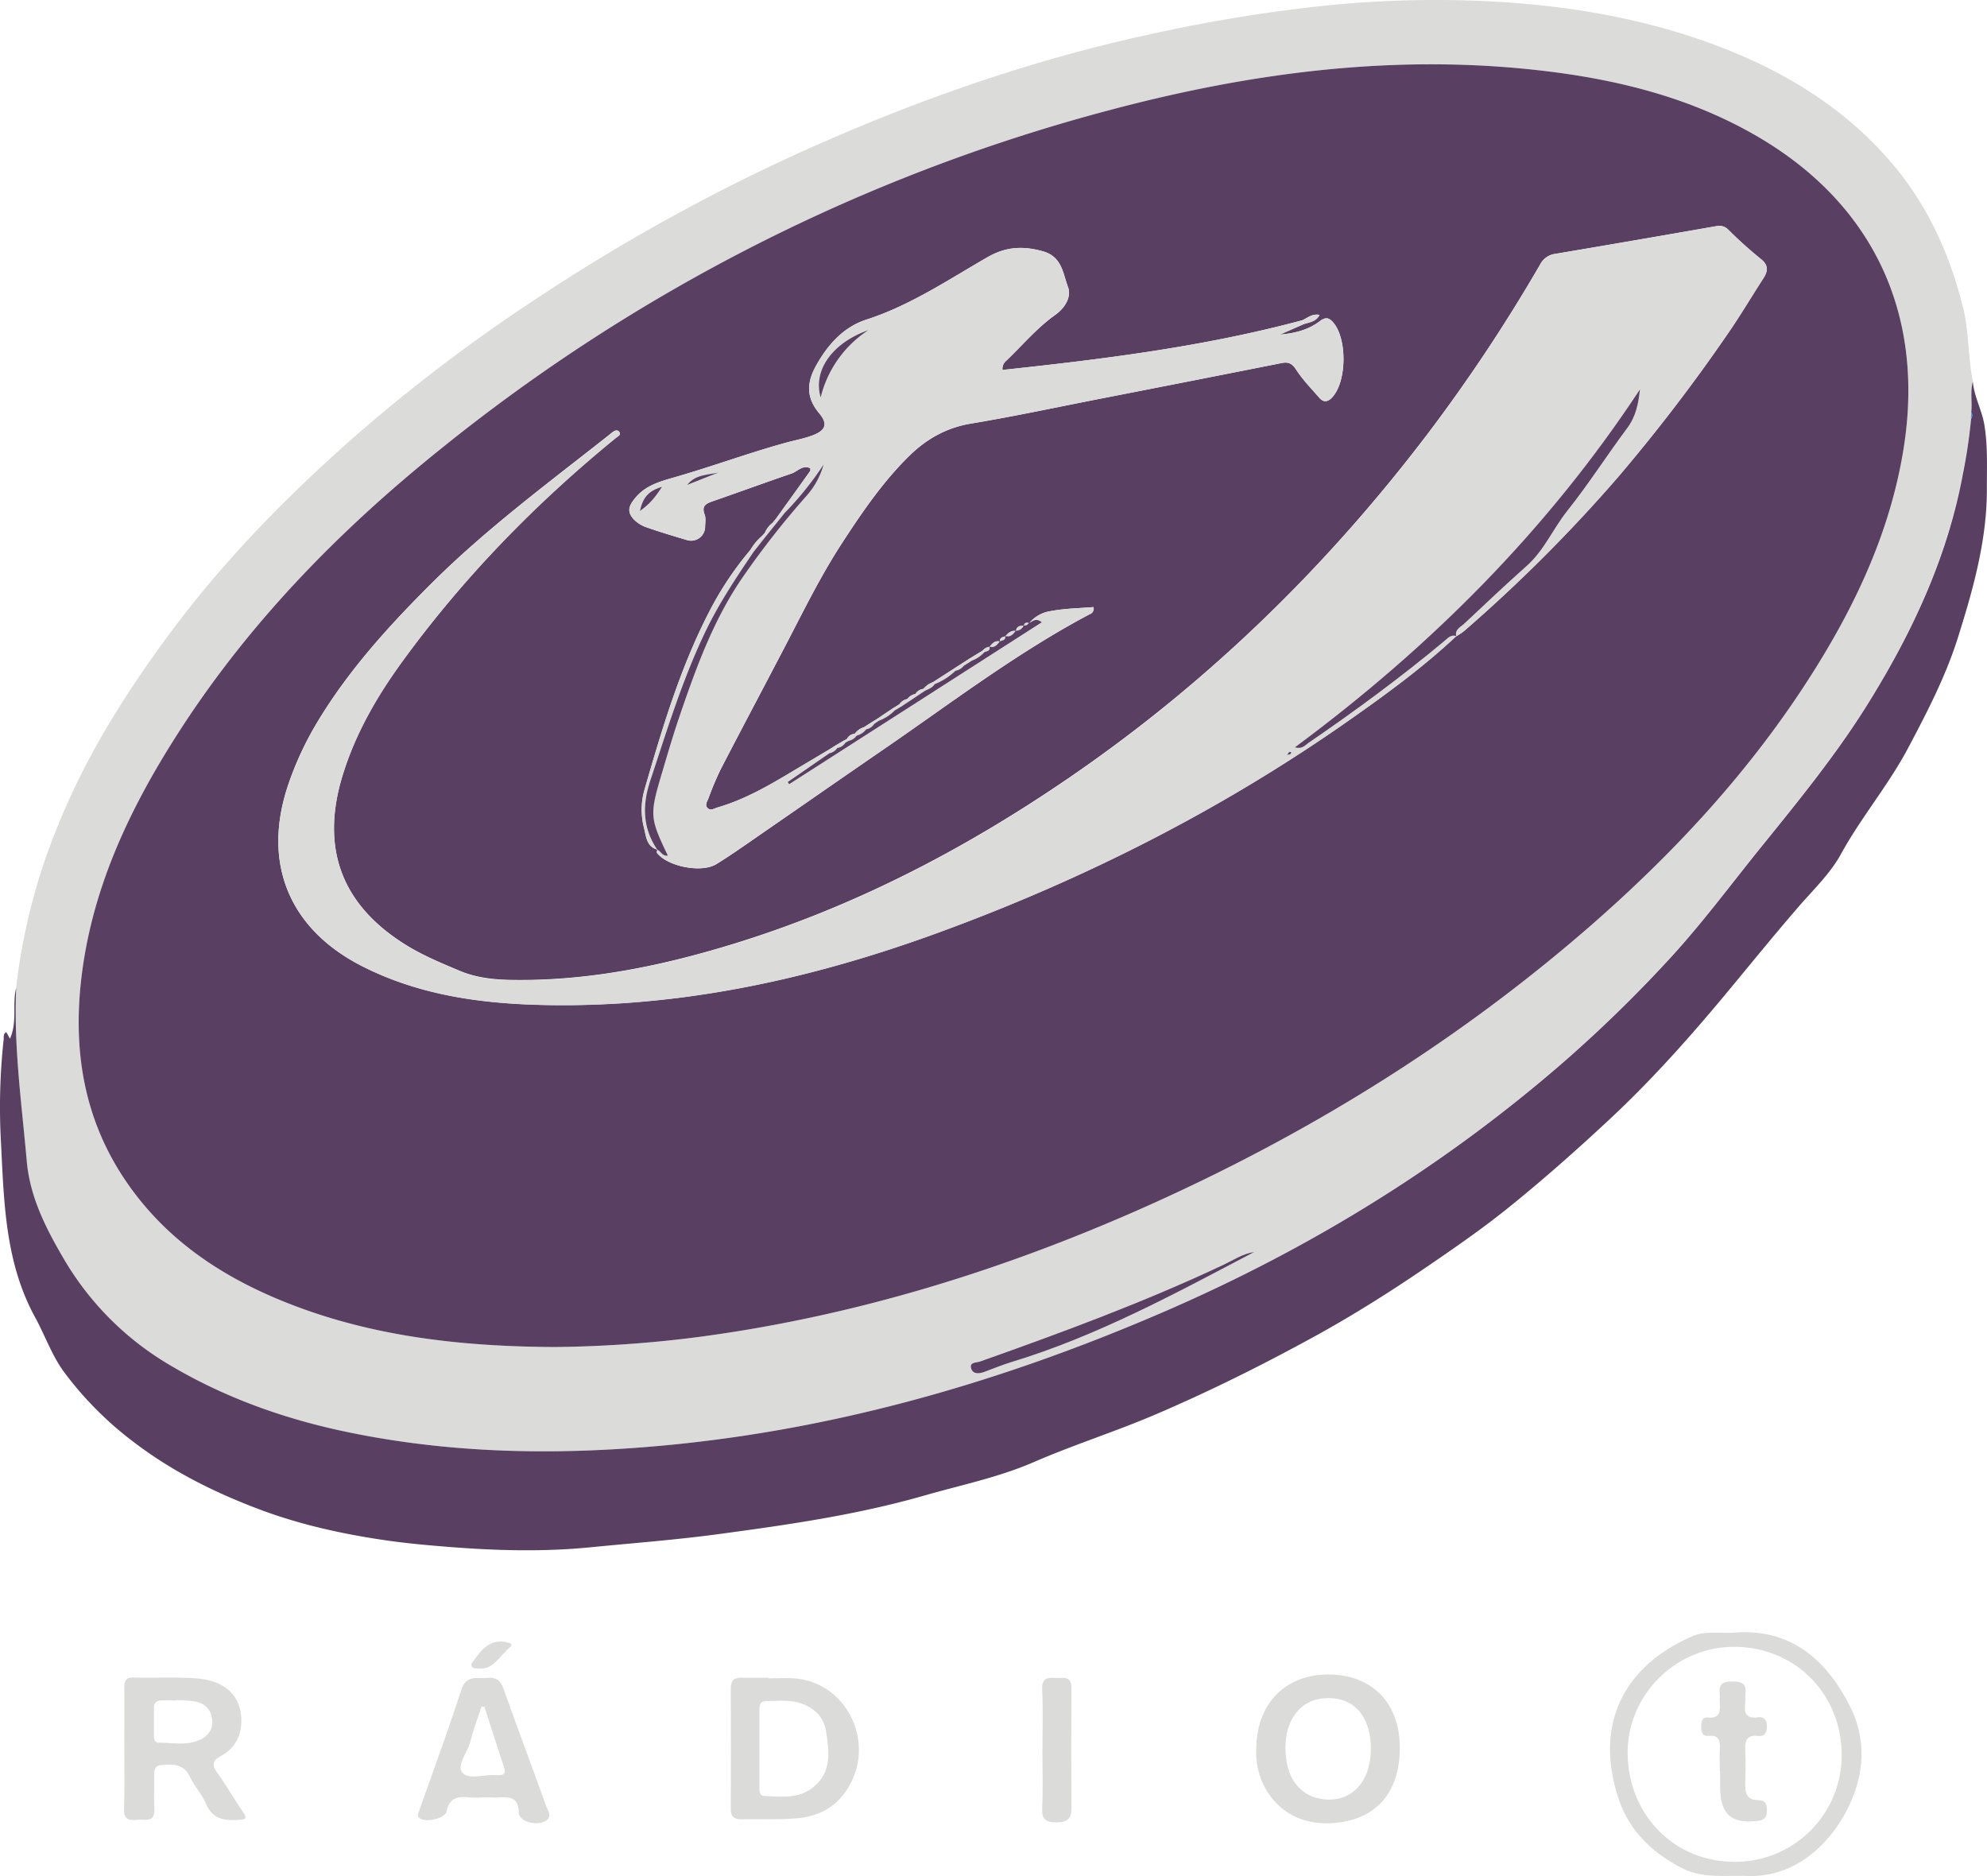 <svg xmlns="http://www.w3.org/2000/svg" viewBox="0 0 753.37 711.19">
  <g id="Camada_2" data-name="Camada 2">
    <g id="Camada_1-2" data-name="Camada 1">
      <g>
        <path d="M6.11,374.49a230.9,230.9,0,0,1,16.08-62.07C32.84,286.23,47.71,262.57,64.48,240c20-27,43.35-50.91,68.39-73.09a628.72,628.72,0,0,1,68.91-52.63A718.91,718.91,0,0,1,311.05,54.35c40.26-17.68,81.7-31.95,124.78-41.3A597,597,0,0,1,502.58,2.11,412.74,412.74,0,0,1,561.73.37c30.08,1.29,59.61,6,88,16.49,26.66,9.9,50.47,24.31,68.77,46.46,12.84,15.54,20.88,33.57,25.78,53.21,2.33,9.33,1.81,18.85,3.76,28.12-1,3.85-.17,7.8-.6,11.68,0,.8-.09,1.59-.14,2.39A203.25,203.25,0,0,1,744,180.27c-5.91,31.5-19.32,60-36.1,86.87-11.88,19.05-26.09,36.44-40.22,53.92-11.54,14.26-22.42,29-34.89,42.53a509.51,509.51,0,0,1-40.31,39.25C546.61,442.7,495.33,474.05,439.6,498c-59.05,25.37-120.24,43.25-184.44,49.64-41.48,4.13-82.8,3.76-123.81-4.8-23.65-4.93-46.26-13-66.94-25.28a112.62,112.62,0,0,1-40-39.8c-6.85-11.66-13.13-23.68-14.35-37.61C8.17,418.29,5.16,396.51,6.11,374.49ZM210.48,510.64a456.87,456.87,0,0,0,54.32-3.79C324,499,380.51,481.5,435,457.17c60.92-27.23,117.13-61.94,167.52-105.77,32.44-28.23,61.47-59.59,84.57-96.08,17-26.83,30.16-55.23,34.91-87,7.5-50.12-12.22-91.42-56-116.77-24.51-14.21-51.38-21.09-79.2-24.5-56.44-6.93-111.82.22-166.28,14.74A680.29,680.29,0,0,0,167,170.27C128.18,201.45,93.71,236.8,66.84,279c-18.31,28.74-32.54,59.18-36.19,93.61C27.86,399,32,423.93,46.87,446.5c14.39,21.81,34.75,36,58.42,46C138.94,506.58,174.39,510.48,210.48,510.64Zm265.11-36.05c-4.33.66-7.95,3.09-11.83,4.92-30,14.12-61,25.57-92.18,36.62-1.34.48-4.11,0-3.44,2.5s3,2.23,5,1.46c3.43-1.26,6.81-2.68,10.3-3.74C416,506.49,445.68,490.33,475.59,474.59Z" style="fill: #dbdbda"/>
        <path d="M747.4,156.33c.43-3.88-.44-7.83.6-11.68.48,5.66,3.39,10.76,4.32,16.13,1.35,7.78,1,15.9,1,23.87.17,19.76-5.16,38.59-11,57.13-4.59,14.54-11.62,28.14-18.8,41.68-7.49,14.16-17.87,26.35-25.55,40.36-4,7.31-10.37,13.37-15.92,19.78-9.7,11.19-19,22.71-28.45,34.07-13.51,16.2-27.57,31.94-43.08,46.42-12.66,11.81-25.58,23.27-39.05,34.09-9.71,7.8-20,14.9-30.3,21.94-14.28,9.76-28.94,19-44.11,27.25-19.26,10.52-38.91,20.29-59.13,28.92-15.17,6.48-30.91,11.44-46,18-13.38,5.8-27.47,8.64-41.31,12.62-25.8,7.42-52.22,11.18-78.77,14.74-16,2.14-32.08,3.35-48.1,4.93-17.66,1.74-35.59,1.27-53.38-.14-7.62-.6-15.25-1.27-22.82-2.33-16.31-2.3-32.47-5.77-47.89-11.43C82.43,566.3,65.83,558.19,51,546.9a131.52,131.52,0,0,1-26.88-27c-4.52-6.22-7.12-13.81-10.86-20.62C2,478.68,1.51,455.94.39,433.41a238.07,238.07,0,0,1,1-39.41c.11-.93-.25-2.05,1-2.73l1.38,2.49c2.89-6.3.77-13,2.37-19.27-1,22,2.06,43.8,4,65.65,1.22,13.93,7.5,25.95,14.35,37.61a112.62,112.62,0,0,0,40,39.8c20.68,12.28,43.29,20.35,66.94,25.28,41,8.56,82.33,8.93,123.81,4.8,64.2-6.39,125.39-24.27,184.44-49.64,55.73-23.94,107-55.29,152.91-95.15a509.51,509.51,0,0,0,40.31-39.25c12.47-13.51,23.35-28.27,34.89-42.53,14.13-17.48,28.34-34.87,40.22-53.92,16.78-26.9,30.19-55.37,36.1-86.87a203.46,203.46,0,0,0,3.23-21.54A2.09,2.09,0,0,0,747.4,156.33Z" style="fill: #593f61"/>
        <path d="M659.27,618.79c19.63-.81,33.09,9.9,42.37,28.49a39.91,39.91,0,0,1,2.89,27.63c-3.85,15.94-18.77,37.11-42.08,36.26-8.54-.31-17.12,1.15-25.39-3.3-11-5.92-19.37-14-23.32-25.81-9.29-27.7,1.32-50.21,27.91-61.77C646.76,618.06,652.2,619.45,659.27,618.79Zm-42.14,46c.24,23.36,17.87,41.15,40.63,41a40.32,40.32,0,0,0,40.5-40.73c-.15-23.35-18.15-41.06-41.41-40.75C634.88,624.63,616.9,642.94,617.13,664.79Z" style="fill: #dbdbda"/>
        <path d="M476.32,663.19c0-17.15,10.85-28.41,27.33-28.39,16.9,0,27.76,11.29,27.06,29.48-.61,16-9.62,26.36-26.88,26.9C485.41,691.75,475.63,676.69,476.32,663.19Zm43.43,0c.1-11.56-5.55-18.9-14.84-19.4-7-.37-12.26,2.35-15.42,8.7-3.53,7.1-2.47,19,2.09,24.16a14.62,14.62,0,0,0,6.87,4.71C510.42,684.93,519.63,677.12,519.75,663.21Z" style="fill: #dbdbda"/>
        <path d="M47.13,662.93c0-7.65.06-15.31,0-23,0-2.56.45-4.05,3.54-4,7.82.21,15.67-.22,23.46.31,10.85.73,16.85,6.22,17.34,14.93.35,6.18-2,11.41-7.66,14.47-3.24,1.74-3.64,3.4-1.41,6.46,3.48,4.79,6.4,10,9.76,14.88,1.45,2.12,1.35,2.75-1.33,2.91-5.39.34-10.11,0-12.68-6-1.55-3.62-4.41-6.67-6.11-10.26-2.39-5.05-6.52-4.92-11-4.49-2.19.22-2.55,1.75-2.55,3.58,0,4.32-.16,8.66.05,13,.25,5.45-3.67,3.85-6.53,4.14s-5.12,0-5-4C47.32,678.25,47.13,670.59,47.13,662.93Zm19.81-18.45v.14H61.46c-2,0-3.14.79-3.11,3,0,3.48,0,7,0,10.45,0,1.25.41,2.56,1.79,2.57,5.26,0,10.63,1.21,15.7-1.12,3.37-1.55,5.08-4.24,4.56-8s-3-5.88-6.56-6.52A61.4,61.4,0,0,0,66.94,644.48Z" style="fill: #dbdbda"/>
        <path d="M291.28,636.25c3.32,0,6.67-.23,10,0,19.31,1.55,30.34,23.16,21,40.27-4.66,8.52-11.83,12.18-20.85,12.85-6.78.5-13.62.18-20.43.31-2.68,0-3.93-1-3.92-3.79q.1-22.93,0-45.87c0-3.15,1.43-4.06,4.26-4,3.32.1,6.65,0,10,0Zm-3.36,26.69c0,4.83,0,9.65,0,14.47,0,1.55,0,3.37,1.95,3.46,6.44.28,13,1.17,18.61-3.45,7-5.84,5.9-13.52,4.71-21.14-.79-5-3.9-8.31-8.54-10.2s-9.5-1.28-14.3-1.18c-2.3.05-2.43,1.8-2.43,3.57C287.94,653.3,287.93,658.12,287.92,662.94Z" style="fill: #dbdbda"/>
        <path d="M183.14,681.38a43.69,43.69,0,0,1-5.49,0c-4.37-.57-7.33.45-8.35,5.38-.56,2.72-8.32,4.32-10.29,2.45-.93-.88-.43-1.76-.1-2.71,5.39-15.28,11-30.49,16-45.89,1.92-5.86,6.19-4.15,10.08-4.52s5.11,1.73,6.25,5c5.1,14.4,10.5,28.68,15.64,43.07.78,2.17,3.14,5.1-1,6.6-3.6,1.28-9.15-.55-9.19-3.57-.08-6.69-4.33-5.85-8.52-5.73C186.47,681.42,184.8,681.38,183.14,681.38Zm.51-34.38-1.12,0c-1.41,4.38-3.05,8.7-4.17,13.16-1,4.1-5.36,9.08-3.08,11.8,2.43,2.91,8.45.6,12.88,1,.33,0,.67,0,1,0,2.06,0,2.62-.87,2-2.82C188.6,662.38,186.14,654.69,183.65,647Z" style="fill: #dbdbda"/>
        <path d="M395.25,663.28c0-7.64.23-15.3-.1-22.93-.17-4,1.78-4.5,4.82-4.25,2.72.23,6.32-1.23,6.28,3.88q-.17,22.93,0,45.87c0,4.18-2.38,5-5.77,5s-5.56-.78-5.35-5.1c.37-7.46.1-15,.1-22.44Z" style="fill: #dbdbda"/>
        <path d="M182.89,632.54c-2.27-.09-3.43.25-4-.83s.49-1.74,1-2.52c2.94-4.16,6.09-7.85,12-6.67,1.26.24,2.9.72,1.51,1.88C189.81,627.47,187.24,632.31,182.89,632.54Z" style="fill: #dbdbda"/>
        <path d="M210.47,510.65c-36.08-.17-71.53-4.07-105.18-18.18-23.67-9.93-44-24.16-58.42-46C32,423.93,27.86,399,30.65,372.59,34.3,338.16,48.53,307.72,66.84,279,93.71,236.8,128.18,201.45,167,170.27A680.29,680.29,0,0,1,420.53,41.79C475,27.27,530.37,20.12,586.81,27.05c27.82,3.41,54.69,10.29,79.2,24.5,43.73,25.35,63.45,66.65,56,116.77-4.75,31.77-17.92,60.17-34.91,87-23.1,36.49-52.13,67.85-84.57,96.08C552.09,395.23,495.88,429.94,435,457.17,380.51,481.5,324,499,264.8,506.85A459,459,0,0,1,210.47,510.65Zm177.7-273.43c-1.49-.06-2.72.25-3,2-1.82-.31-2.95.77-4,2-1,.32-2.24.46-2,2-1.93-.54-3,.74-4,2a3.88,3.88,0,0,0-2.59,1.42l-4.91,3-3.08,2-3,1.94-7.87,5.07a8.22,8.22,0,0,0-3.58,2.53,4.12,4.12,0,0,0-3.06,1.94A5,5,0,0,0,344,265a4.7,4.7,0,0,0-3,2l-2.44,1.5-5.93,4-1.91,1.18-3.09,2a7.07,7.07,0,0,0-3.54,2.49,3.68,3.68,0,0,0-3,2l-1.31.69-3.11,1.84-3.06,1.94L301.2,292c-9.29,5.58-18.63,11.06-29.13,14.11-1.2.35-2.6,1.36-3.76.23s-.14-2.53.31-3.68a119.36,119.36,0,0,1,4.65-11.05c8.17-15.78,16.53-31.47,24.74-47.23,6.77-13,13.21-26.15,21.24-38.47,7.64-11.71,15.45-23.22,25.47-33.05,6.57-6.44,14.09-10.72,23.45-12.28,16.42-2.74,32.71-6.24,49.05-9.43q34.27-6.7,68.54-13.48c2.66-.53,4.07,0,5.66,2.42,2.5,3.86,5.77,7.22,8.82,10.71,1.7,1.95,3.38,1.55,5-.3,5.45-6.06,5.56-22.2.23-28.29-1.62-1.85-2.88-2.06-5-.48-4.1,3.09-8.9,4.58-15.18,5.12l9.26-4.07c2-.68,4.37-.78,5.73-3.42-3-.55-4.69,1.33-6.74,2.12-37.11,9.94-75,14.67-113.43,18.77a3.94,3.94,0,0,1,1.42-3.49c6.15-5.84,11.57-12.43,18.57-17.38,3.62-2.56,6.29-6.77,4.82-10.65-1.88-5-2.25-11.39-9.37-13.42-7.48-2.13-14-1.86-21,2.13-15,8.6-29.34,18.34-46.07,23.74-8.64,2.8-14.62,9.46-19.09,17.52-3.59,6.48-3.69,12.15,1.24,18,3.34,4,2.48,6.47-2.52,8.35-3.25,1.23-6.73,1.86-10.1,2.78-14.19,3.9-28,9-42.13,13.08-6.24,1.79-11.81,3.27-15.89,9-2.16,3-1.51,4.91.26,6.91a12.2,12.2,0,0,0,5,3.12c4.92,1.74,9.94,3.23,15,4.73a5.32,5.32,0,0,0,7.11-5.13c.05-1.5.32-3.14-.18-4.46-1.3-3.4.65-4.23,3.26-5.13,9.9-3.42,19.74-7.05,29.66-10.42,2.32-.79,4.2-3.45,7.16-2,0,.42.08.83-.08,1.06q-5.36,7.52-10.77,15l-2.46,3.4-.9,1.12A9.06,9.06,0,0,0,290,202l-.93,1.09a21.1,21.1,0,0,0-4.53,5.39A123.16,123.16,0,0,0,269,231.68c-11.18,21.56-18,44.71-24.72,67.9a27.54,27.54,0,0,0-.1,14.36c.78,3.07.89,6.95,5,8.14,0,.44-.28,1.05-.07,1.31,4.1,5.12,16.86,7.66,22.49,4.19s11.05-7.33,16.51-11.1c15.48-10.68,30.91-21.44,46.42-32.09,25.83-17.72,50.78-36.81,78.59-51.54a2.19,2.19,0,0,0,1.44-2.71c-5.34.45-10.81.51-16.1,1.51a13,13,0,0,0-8.29,4.63C389.21,235.9,388.46,236.06,388.17,237.22Zm163.93,4a27.47,27.47,0,0,0,2.9-1.92,577.56,577.56,0,0,0,58.57-58.6A660.09,660.09,0,0,0,654.72,127c4.86-7,9.18-14.3,13.79-21.43,1.87-2.88,2.06-5.11-1.07-7.54a157.06,157.06,0,0,1-12.21-11c-1.54-1.49-3-1.57-4.94-1.23Q620,91.12,589.72,96.22a7.5,7.5,0,0,0-5.77,4,626.76,626.76,0,0,1-42.35,63.82c-38.45,50.68-83.46,94.59-136,130.61-40.15,27.53-82.95,49.77-129.74,63.83-26.44,8-53.3,13.34-81.09,13-7-.08-13.87-.68-20.49-3.47-6.92-2.91-13.84-5.77-20.24-9.72-24.53-15.17-32.6-36.67-24.19-64.28,4.83-15.82,13-30,22.61-43.2,23.23-31.93,50.56-60,81.15-84.95.7-.57,2.05-1.08,1.12-2.24-.76-.94-1.82-.3-2.65.31-.4.3-.76.64-1.16.95-23,18.15-46.54,35.56-67.36,56.3-16.31,16.25-31.71,33.21-43.57,53.1a121.75,121.75,0,0,0-10.68,23.09c-10.09,29.69.22,54.85,28.22,69,21.8,11,45.34,14.14,69.29,14.6,51.41,1,100.77-9.85,148.75-27.37,55.62-20.31,108.09-46.92,156.6-81.05,13.88-9.76,27.59-19.8,40-31.45Z" style="fill: #593f61"/>
        <path d="M475.59,474.59c-29.91,15.74-59.58,31.9-92.11,41.76-3.49,1.06-6.87,2.48-10.3,3.74-2.08.77-4.39.9-5-1.46s2.1-2,3.44-2.5c31.18-11.05,62.21-22.5,92.18-36.62C467.64,477.68,471.26,475.25,475.59,474.59Z" style="fill: #593f61"/>
        <path d="M747.4,156.33a2.09,2.09,0,0,1-.14,2.4C747.31,157.92,747.35,157.13,747.4,156.33Z" style="fill: #4099ea"/>
        <path d="M552.19,241.16c-12.41,11.65-26.12,21.69-40,31.45-48.51,34.13-101,60.74-156.6,81.05-48,17.52-97.34,28.37-148.75,27.37-24-.46-47.49-3.59-69.29-14.6-28-14.14-38.31-39.3-28.22-69A121.75,121.75,0,0,1,120,274.35c11.86-19.89,27.26-36.85,43.57-53.1C184.4,200.51,208,183.1,230.94,165c.4-.31.76-.65,1.16-.95.83-.61,1.89-1.25,2.65-.31.93,1.16-.42,1.67-1.12,2.24-30.59,24.94-57.92,53-81.15,84.95-9.63,13.24-17.78,27.38-22.61,43.2-8.41,27.61-.34,49.11,24.19,64.28,6.4,3.95,13.32,6.81,20.24,9.72,6.62,2.79,13.44,3.39,20.49,3.47,27.79.31,54.65-5.08,81.09-13,46.79-14.06,89.59-36.3,129.74-63.83,52.52-36,97.53-79.93,136-130.61A626.76,626.76,0,0,0,584,100.26a7.5,7.5,0,0,1,5.77-4q30.3-5.13,60.57-10.43c2-.34,3.4-.26,4.94,1.23a157.06,157.06,0,0,0,12.21,11c3.13,2.43,2.94,4.66,1.07,7.54-4.61,7.13-8.93,14.46-13.79,21.43a660.09,660.09,0,0,1-41.15,53.72A577.56,577.56,0,0,1,555,239.33a27.47,27.47,0,0,1-2.9,1.92c-.57-2.57,1.69-3.44,3-4.7,7.86-7.42,15.72-14.85,23.79-22,6.59-5.88,9.93-14.05,15.27-20.75,8.11-10.16,15.07-21.12,22.83-31.51,3.21-4.3,4.2-9.15,4.77-14.59-35.09,53.27-79.37,97.6-130.84,135.69,2.78.78,3.85-.78,5.11-1.65,17.69-12.1,34.94-24.79,51.41-38.51C548.8,242.08,550,240.39,552.19,241.16Zm-64.09,45c.61,0,1.24,0,1.46-.75,0-.08-.16-.32-.24-.32-.73,0-1,.5-1.12,1.17l-.32.18Z" style="fill: #dbdbda"/>
        <path d="M390.22,236.28a13,13,0,0,1,8.29-4.63c5.29-1,10.76-1.06,16.1-1.51a2.19,2.19,0,0,1-1.44,2.71c-27.81,14.73-52.76,33.82-78.59,51.54-15.51,10.65-30.94,21.41-46.42,32.09-5.46,3.77-10.87,7.62-16.51,11.1s-18.39.93-22.49-4.19c-.21-.26,0-.87.07-1.31l-.09.11c1.36.5,1.93,2.59,4,2.22-6.8-14.13-6.93-15.48-2.42-30.68,2.18-7.33,4.31-14.68,6.78-21.92,6.23-18.26,12.73-36.41,23.76-52.53a323.27,323.27,0,0,1,24.25-31,29.74,29.74,0,0,0,6.68-12.12,123.23,123.23,0,0,1-14.74,18.34l-1.08-.92q5.4-7.49,10.77-15c.16-.23.06-.64.08-1.06-3-1.41-4.84,1.25-7.16,2-9.92,3.37-19.76,7-29.66,10.42-2.61.9-4.56,1.73-3.26,5.13.5,1.32.23,3,.18,4.46a5.32,5.32,0,0,1-7.11,5.13c-5-1.5-10-3-15-4.73a12.2,12.2,0,0,1-5-3.12c-1.77-2-2.42-3.91-.26-6.91,4.08-5.69,9.65-7.17,15.89-9,14.13-4,27.94-9.18,42.13-13.08,3.37-.92,6.85-1.55,10.1-2.78,5-1.88,5.86-4.37,2.52-8.35-4.93-5.88-4.83-11.55-1.24-18,4.47-8.06,10.45-14.72,19.09-17.52,16.73-5.4,31.09-15.14,46.07-23.74,7-4,13.51-4.26,21-2.13,7.12,2,7.49,8.46,9.37,13.42,1.47,3.88-1.2,8.09-4.82,10.65-7,5-12.42,11.54-18.57,17.38a3.94,3.94,0,0,0-1.42,3.49c38.39-4.1,76.32-8.83,113.43-18.77l1,1.3-9.26,4.07c6.28-.54,11.08-2,15.18-5.12,2.1-1.58,3.36-1.37,5,.48,5.33,6.09,5.22,22.23-.23,28.29-1.66,1.85-3.34,2.25-5,.3-3.05-3.49-6.32-6.85-8.82-10.71-1.59-2.44-3-3-5.66-2.42q-34.25,6.84-68.54,13.48c-16.34,3.19-32.63,6.69-49.05,9.43-9.36,1.56-16.88,5.84-23.45,12.28-10,9.83-17.83,21.34-25.47,33.05-8,12.32-14.47,25.47-21.24,38.47-8.21,15.76-16.57,31.45-24.74,47.23a119.36,119.36,0,0,0-4.65,11.05c-.45,1.15-1.52,2.51-.31,3.68s2.56.12,3.76-.23c10.5-3.05,19.84-8.53,29.13-14.11l12.43-7.43.83.94-15.81,10.91.55.83L395,236c-2.55-2-3.54,0-4.88.18Zm-61-111.13c-13.53,4.77-21.15,15.13-18.1,25.52A42.5,42.5,0,0,1,329.25,125.15Zm-68.71,58.67,11.8-4.67C268.21,180.08,263.7,179.81,260.54,183.82Zm-9.58.73c-5.29,1.55-7.24,4.22-8.4,9.15C246.32,191.09,248.37,188.51,251,184.55Z" style="fill: #dbdbda"/>
        <path d="M249.23,322.08c-4.12-1.19-4.23-5.07-5-8.14a27.54,27.54,0,0,1,.1-14.36c6.69-23.19,13.54-46.34,24.72-67.9a123.16,123.16,0,0,1,15.45-23.23l1,1c-6.33,9.39-12.63,18.78-17.62,29-9,18.48-14.95,38.08-21.4,57.51-3.07,9.26-2.95,17.95,2.66,26.2Z" style="fill: #dbdbda"/>
        <path d="M353.68,258.6l7.88-5.07.68.77a24.42,24.42,0,0,1-7.91,5.1Z" style="fill: #dbdbda"/>
        <path d="M284.49,208.45a21.1,21.1,0,0,1,4.53-5.39l1,.73-4.47,5.69Z" style="fill: #dbdbda"/>
        <path d="M332.63,272.48l5.93-4,.71.8a16.72,16.72,0,0,1-6.06,3.94Z" style="fill: #dbdbda"/>
        <path d="M493.6,121.51c2-.79,3.76-2.67,6.74-2.12-1.36,2.64-3.72,2.74-5.73,3.42Z" style="fill: #dbdbda"/>
        <path d="M367.68,249.62l4.91-3c.2.22.4.43.62.64a12.35,12.35,0,0,1-4.79,3.24Z" style="fill: #dbdbda"/>
        <path d="M290,202a9.06,9.06,0,0,1,3.08-3.9l.92.75-3.2,4Z" style="fill: #dbdbda"/>
        <path d="M293.93,197l2.46-3.4,1.08.92-2.71,3.38Z" style="fill: #dbdbda"/>
        <path d="M350.11,261.13a8.22,8.22,0,0,1,3.58-2.53l.64.8c-.84,1.34-2.23,1.85-3.58,2.44C350.53,261.61,350.32,261.37,350.11,261.13Z" style="fill: #dbdbda"/>
        <path d="M324.09,278.11a7.07,7.07,0,0,1,3.54-2.49l.79.87a6.44,6.44,0,0,1-3.61,2.41Z" style="fill: #dbdbda"/>
        <path d="M375.18,245.2c1.06-1.22,2.1-2.5,4-2l-.09-.09c-1.07,1.23-2,2.68-4,2Z" style="fill: #dbdbda"/>
        <path d="M381.18,241.2c1.07-1.2,2.2-2.28,4-2l-.09-.09c-1,1.35-2,2.61-4,2Z" style="fill: #dbdbda"/>
        <path d="M344,265a5,5,0,0,1,3.05-1.95l.7.75-3,2Z" style="fill: #dbdbda"/>
        <path d="M341,267a4.7,4.7,0,0,1,3-2l.79.83-3,2Z" style="fill: #dbdbda"/>
        <path d="M313.63,284.6l3.06-1.94.77.89a4.55,4.55,0,0,1-3,2Z" style="fill: #dbdbda"/>
        <path d="M316.69,282.66l3.11-1.84.72.74a4.3,4.3,0,0,1-3.06,2Z" style="fill: #dbdbda"/>
        <path d="M327.63,275.62l3.09-2,.7.83a4.39,4.39,0,0,1-3,2Z" style="fill: #dbdbda"/>
        <path d="M347.05,263.07a4.12,4.12,0,0,1,3.06-1.94c.21.24.42.48.64.71l-3,2Z" style="fill: #dbdbda"/>
        <path d="M321.11,280.13a3.68,3.68,0,0,1,3-2l.72.79a5,5,0,0,1-3.08,2Z" style="fill: #dbdbda"/>
        <path d="M361.56,253.53l3-1.94.76.85a5,5,0,0,1-3.12,1.86Z" style="fill: #dbdbda"/>
        <path d="M364.6,251.59l3.08-2,.74.88-3.06,1.94Z" style="fill: #dbdbda"/>
        <path d="M385.2,239.23c.25-1.76,1.48-2.07,3-2l-.07-.09a3,3,0,0,1-3,2Z" style="fill: #dbdbda"/>
        <path d="M372.59,246.62a3.88,3.88,0,0,1,2.59-1.42l-.09-.08c.51,1.72-.92,1.73-1.88,2.14C373,247.05,372.79,246.84,372.59,246.62Z" style="fill: #dbdbda"/>
        <path d="M338.56,268.52,341,267l.78.82-2.51,1.48C339,269.05,338.8,268.78,338.56,268.52Z" style="fill: #dbdbda"/>
        <path d="M379.21,243.24c-.27-1.58,1-1.72,2-2l-.09-.07c.33,1.63-.94,1.71-2,2Z" style="fill: #dbdbda"/>
        <path d="M330.72,273.66l1.91-1.18.58.78-1.79,1.23Z" style="fill: #dbdbda"/>
        <path d="M388.17,237.22c.29-1.16,1-1.32,2.05-.94l-.11-.13a1.83,1.83,0,0,1-2,1Z" style="fill: #dbdbda"/>
        <path d="M289,203.06,290,202l.8.87-.78.95Z" style="fill: #dbdbda"/>
        <path d="M293,198.07l.9-1.12.83.9-.81,1Z" style="fill: #dbdbda"/>
        <path d="M319.8,280.82l1.31-.69.62.74-1.21.69Z" style="fill: #dbdbda"/>
        <path d="M652.05,671.3c0-2.66-.12-5.33,0-8,.19-3.2-.09-5.66-4.36-5.24-2.18.22-2.69-1.47-2.67-3.35s.18-3.8,2.4-3.59c5,.47,4.83-2.66,4.61-6-.06-1,.1-2,0-3-.51-4,1.62-4.75,5.05-4.7,3.24.05,5.18.86,4.71,4.55-.15,1.15.11,2.35-.07,3.49-.58,3.81.21,6.21,4.84,5.56,2.22-.3,3.32.91,3.35,3.25s-.68,4.11-3.32,3.82c-4.26-.47-5.06,1.69-4.88,5.33.22,4.31.11,8.65,0,13-.09,3.45.76,6,4.83,6,3.08,0,3.41,1.89,3.38,4.31,0,2.6-1.5,3.35-3.8,3.6-9.72,1.05-13.78-2.55-13.94-12.5,0-2.16,0-4.33,0-6.49Z" style="fill: #dbdbda"/>
        <path d="M552.19,241.16c-2.19-.77-3.39.92-4.73,2-16.47,13.72-33.72,26.41-51.41,38.51-1.26.87-2.33,2.43-5.11,1.65,51.47-38.09,95.75-82.42,130.84-135.69-.57,5.44-1.56,10.29-4.77,14.59-7.76,10.39-14.72,21.35-22.83,31.51-5.34,6.7-8.68,14.87-15.27,20.75-8.07,7.18-15.93,14.61-23.79,22-1.33,1.26-3.59,2.13-3,4.7Z" style="fill: #593f61"/>
        <path d="M488.2,286.21c.08-.67.39-1.14,1.12-1.17.08,0,.26.24.24.32-.22.74-.85.73-1.46.75Z" style="fill: #593f61"/>
        <polygon points="488.1 286.11 487.88 286.39 488.2 286.21 488.1 286.11" style="fill: #593f61"/>
        <path d="M294,198.82l.81-1,2.71-3.38a123.23,123.23,0,0,0,14.74-18.34,29.74,29.74,0,0,1-6.68,12.12,323.27,323.27,0,0,0-24.25,31c-11,16.12-17.53,34.27-23.76,52.53-2.47,7.24-4.6,14.59-6.78,21.92-4.51,15.2-4.38,16.55,2.42,30.68-2.09.37-2.66-1.72-4-2.22-5.61-8.25-5.73-16.94-2.66-26.2,6.45-19.43,12.38-39,21.4-57.51,5-10.22,11.29-19.61,17.62-29l4.47-5.69.78-.95Z" style="fill: #593f61"/>
        <path d="M320.52,281.56l1.21-.69a5,5,0,0,0,3.08-2,6.44,6.44,0,0,0,3.61-2.41,4.39,4.39,0,0,0,3-2l1.79-1.23a16.72,16.72,0,0,0,6.06-3.94l2.51-1.48,3-2,3-2,3-2c1.35-.59,2.74-1.1,3.58-2.44a24.42,24.42,0,0,0,7.91-5.1,5,5,0,0,0,3.12-1.86l3.06-1.94a12.35,12.35,0,0,0,4.79-3.24c1-.41,2.39-.42,1.88-2.14,2,.71,3-.74,4-2,1-.31,2.3-.39,2-2,2,.62,3-.64,4-2a3,3,0,0,0,3-2,1.83,1.83,0,0,0,2-1c1.34-.19,2.33-2.15,4.88-.18L299.2,297.28l-.55-.83,15.81-10.91a4.55,4.55,0,0,0,3-2A4.3,4.3,0,0,0,320.52,281.56Z" style="fill: #593f61"/>
        <path d="M329.25,125.15a42.5,42.5,0,0,0-18.1,25.52C308.1,140.28,315.72,129.92,329.25,125.15Z" style="fill: #593f61"/>
        <path d="M260.54,183.82c3.16-4,7.67-3.74,11.8-4.67Z" style="fill: #593f61"/>
        <path d="M251,184.55c-2.59,4-4.64,6.54-8.4,9.15C243.72,188.77,245.67,186.1,251,184.55Z" style="fill: #593f61"/>
      </g>
    </g>
  </g>
</svg>
